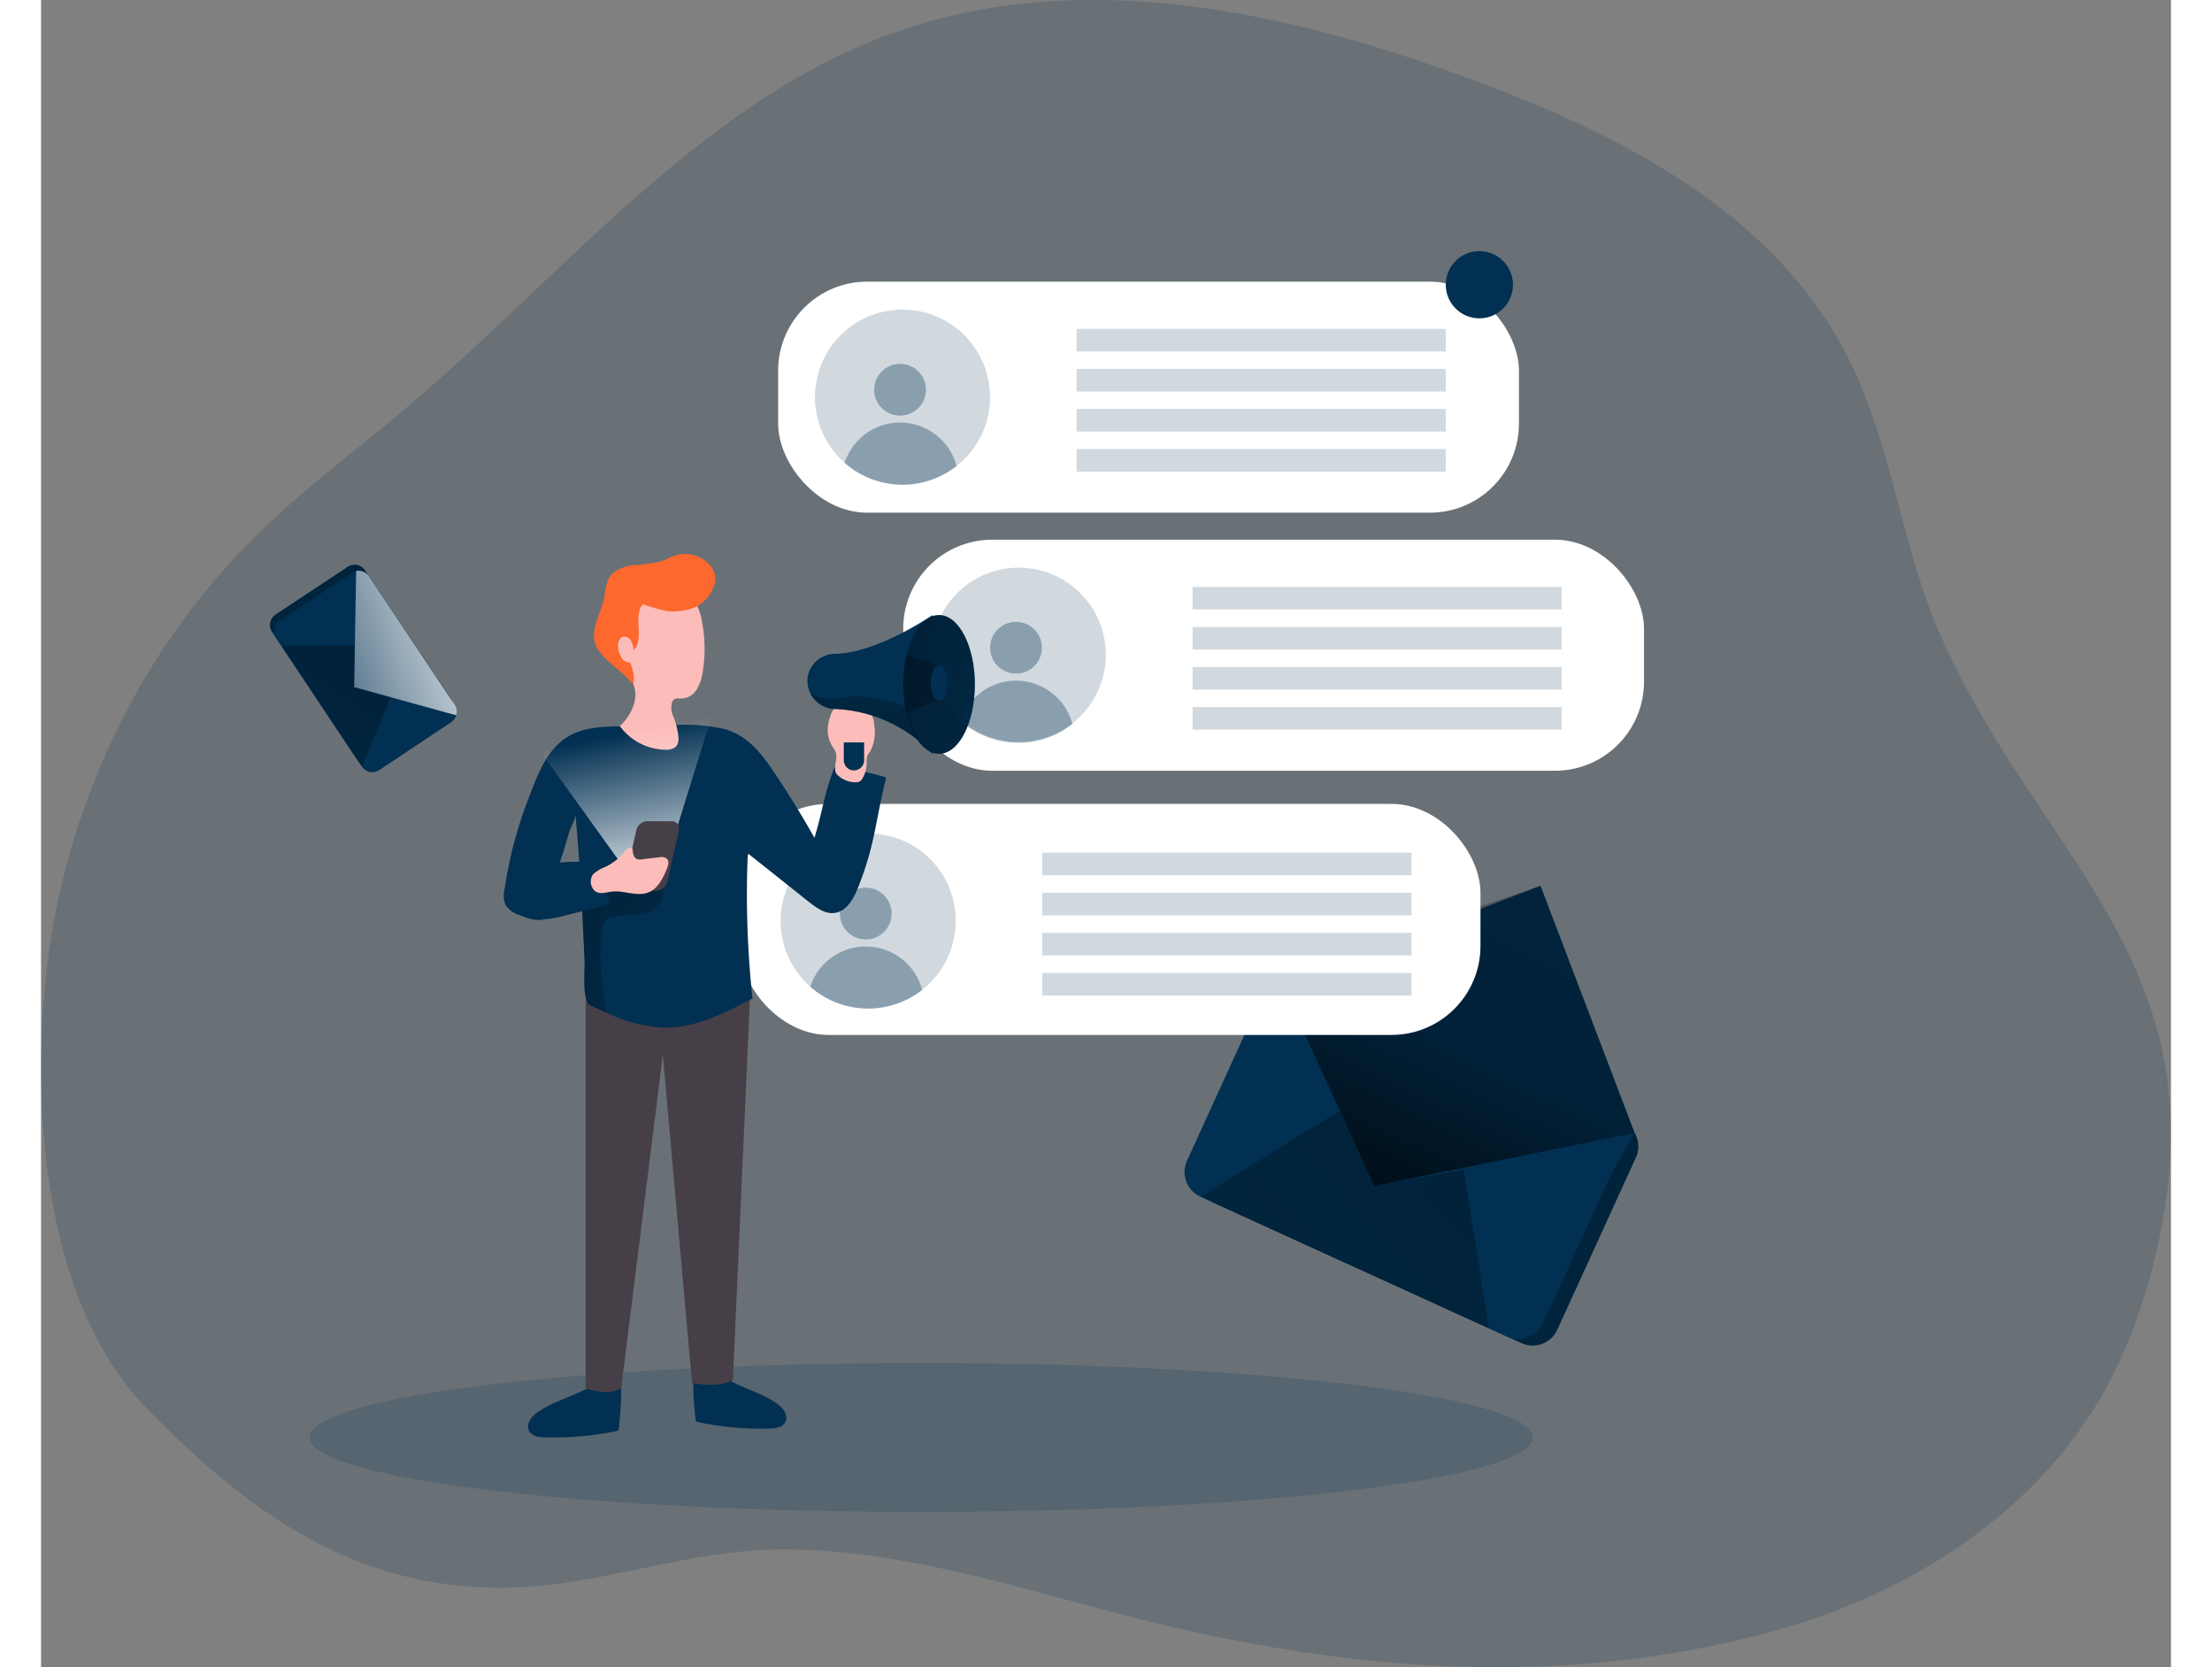 <svg id="Layer_1" data-name="Layer 1" xmlns="http://www.w3.org/2000/svg" xmlns:xlink="http://www.w3.org/1999/xlink" viewBox="0 0 364.98 285.68" width="406" height="306" class="illustration styles_illustrationTablet__1DWOa"><rect x="0" y="0" width="364.98" height="285.68" fill="#808080" stroke="none"/><defs><linearGradient id="linear-gradient" x1="-553.86" y1="120.14" x2="-661.67" y2="48.26" gradientTransform="translate(-305.95 352) rotate(180)" gradientUnits="userSpaceOnUse"><stop offset="0.01"></stop><stop offset="0.08" stop-opacity="0.69"></stop><stop offset="0.21" stop-opacity="0.32"></stop><stop offset="1" stop-opacity="0"></stop></linearGradient><linearGradient id="linear-gradient-2" x1="244.19" y1="95.84" x2="331.64" y2="280.24" gradientTransform="matrix(1, 0, 0, -1, 0, 352)" xlink:href="#linear-gradient"></linearGradient><linearGradient id="linear-gradient-3" x1="-755.66" y1="-7.43" x2="-616.77" y2="-182.04" gradientTransform="translate(-462.22 51.25) rotate(-172.52)" xlink:href="#linear-gradient"></linearGradient><linearGradient id="linear-gradient-4" x1="92.81" y1="168.11" x2="147.89" y2="135.57" gradientTransform="matrix(1, 0, 0, -1, 0, 352)" xlink:href="#linear-gradient"></linearGradient><linearGradient id="linear-gradient-5" x1="126.13" y1="159.01" x2="120.16" y2="188.85" gradientTransform="matrix(1, 0, 0, -1, -19.54, 314.22)" gradientUnits="userSpaceOnUse"><stop offset="0.01" stop-color="#fff"></stop><stop offset="1" stop-color="#fff" stop-opacity="0"></stop></linearGradient><linearGradient id="linear-gradient-6" x1="150.51" y1="207.95" x2="221.84" y2="173.67" gradientTransform="matrix(1, 0, 0, -1, -19.54, 314.22)" xlink:href="#linear-gradient"></linearGradient><linearGradient id="linear-gradient-7" x1="145.93" y1="204.9" x2="211.25" y2="181.82" gradientTransform="matrix(1, 0, 0, -1, 0, 352)" xlink:href="#linear-gradient"></linearGradient><linearGradient id="linear-gradient-8" x1="160.73" y1="178.44" x2="160.17" y2="210.82" gradientTransform="matrix(1, 0, 0, -1, 0, 352)" xlink:href="#linear-gradient"></linearGradient><linearGradient id="linear-gradient-9" x1="793.95" y1="1363.03" x2="744.57" y2="1330.11" gradientTransform="matrix(0.16, 0.99, 0.99, -0.16, -1394.52, -412.45)" xlink:href="#linear-gradient"></linearGradient><linearGradient id="linear-gradient-10" x1="788.75" y1="1038.41" x2="791.58" y2="991.15" gradientTransform="matrix(0.28, 0.96, 0.96, -0.28, -1116.96, -321.38)" xlink:href="#linear-gradient-5"></linearGradient><linearGradient id="linear-gradient-11" x1="771.92" y1="1030.49" x2="835.54" y2="950.52" gradientTransform="matrix(0.28, 0.96, 0.96, -0.28, -1136.5, -359.16)" xlink:href="#linear-gradient"></linearGradient></defs><title>15</title><path d="M340,307.81A108.27,108.27,0,0,1,317.36,317c-37.1,10.48-75.38,7.13-112.1-2.43-19.93-5.19-41.73-12.26-62.48-11.17-15,.78-29.4,6.51-44.74,6.44-25.24-.1-43.07-13-60.52-30.87-17.85-18.29-20.1-53.7-16.58-78.4,3.8-26.68,16.28-51.89,34.83-70.38,8.31-8.3,17.73-15.19,26.63-22.76,26.87-22.76,50.35-52.11,82.9-63.9s68.7-3.71,101.2,8.54c25,9.41,50.88,22.9,63.1,47.8,7.11,14.48,8.75,31.34,15.18,46.18,16.13,37.22,46.84,55.65,38.25,101.17a97.6,97.6,0,0,1-8.64,26.58C366.73,288.68,354.28,300,340,307.81Z" transform="translate(-19.54 -37.78)" fill="#023052" opacity="0.18" style="isolation: isolate;"></path><path d="M220.62,243.92l52.6,24a4.64,4.64,0,0,0,6.14-2.29l13.45-29.47a4.41,4.41,0,0,0,.42-1.75,4.65,4.65,0,0,0-2.7-4.4l-52.6-24a4.6,4.6,0,0,0-6.19,2.24l-13.46,29.49a4.63,4.63,0,0,0,2.28,6.15Z" transform="translate(-19.54 -37.78)" fill="#023052"></path><path d="M220.62,243.92l52.6,24a4.64,4.64,0,0,0,6.14-2.29l13.45-29.47a4.41,4.41,0,0,0,.42-1.75,4.65,4.65,0,0,0-2.7-4.4l-52.6-24a4.6,4.6,0,0,0-6.19,2.24l-13.46,29.49a4.63,4.63,0,0,0,2.28,6.15Z" transform="translate(-19.54 -37.78)" fill="url(#linear-gradient)"></path><path d="M218.19,242.82l52.6,24a4.64,4.64,0,0,0,6.14-2.28l13.45-29.48a4.58,4.58,0,0,0,.42-1.74,4.65,4.65,0,0,0-2.71-4.4l-52.59-24a4.64,4.64,0,0,0-6.14,2.29L215.9,236.69A4.63,4.63,0,0,0,218.19,242.82Z" transform="translate(-19.54 -37.78)" fill="#023052"></path><polygon points="273.05 194.09 256.94 151.77 214.44 168.28 268.94 201.46 273.05 194.09" fill="#023052"></polygon><path d="M231.55,205,248,241l44.61-9.11L276.5,189.57S232.75,204.38,231.55,205Z" transform="translate(-19.54 -37.78)" fill="url(#linear-gradient-2)"></path><polygon points="243.79 200.45 248.09 227.6 198.66 205.04 222.56 190.32 228.44 203.2 243.79 200.45" fill="url(#linear-gradient-3)"></polygon><rect x="126.31" y="48.26" width="126.94" height="39.59" rx="15.26" fill="#fff"></rect><rect x="147.74" y="92.48" width="126.94" height="39.59" rx="15.26" fill="#fff"></rect><rect x="119.72" y="137.75" width="126.94" height="39.59" rx="15.26" fill="#fff"></rect><path d="M176.27,195.6a15,15,0,1,1-15-15h0a14.92,14.92,0,0,1,15,14.84Z" transform="translate(-19.54 -37.78)" fill="#023052" opacity="0.18" style="isolation: isolate;"></path><circle cx="141.32" cy="156.54" r="4.44" fill="#023052" opacity="0.34" style="isolation: isolate;"></circle><path d="M170.53,207.4a15,15,0,0,1-19.17-.54,10,10,0,0,1,19.17.54Z" transform="translate(-19.54 -37.78)" fill="#023052" opacity="0.34" style="isolation: isolate;"></path><rect x="171.57" y="146.11" width="63.25" height="3.87" fill="#023052" opacity="0.18" style="isolation: isolate;"></rect><rect x="171.57" y="152.98" width="63.25" height="3.87" fill="#023052" opacity="0.18" style="isolation: isolate;"></rect><rect x="171.57" y="159.85" width="63.25" height="3.87" fill="#023052" opacity="0.18" style="isolation: isolate;"></rect><rect x="171.57" y="166.72" width="63.25" height="3.87" fill="#023052" opacity="0.18" style="isolation: isolate;"></rect><ellipse cx="150.82" cy="246.31" rx="104.8" ry="12.77" fill="#023052" opacity="0.18" style="isolation: isolate;"></ellipse><path d="M104.33,280c-.89.68-1.67,1.85-1.2,2.88s1.74,1.17,2.82,1.2A53.48,53.48,0,0,0,118.12,283a.55.55,0,0,0,.32-.14.52.52,0,0,0,.11-.36,55.26,55.26,0,0,0,.38-7.5c-2.2-.62-4.75.13-6.72,1.14C109.68,277.39,106.58,278.26,104.33,280Z" transform="translate(-19.54 -37.78)" fill="#023052"></path><path d="M145.91,278.49c.89.69,1.68,1.86,1.21,2.88s-1.75,1.18-2.83,1.2a52.89,52.89,0,0,1-12.17-1.11.55.55,0,0,1-.32-.14.58.58,0,0,1-.1-.36,52.2,52.2,0,0,1-.38-7.5c2.2-.63,4.75.13,6.72,1.14C140.57,275.89,143.66,276.76,145.91,278.49Z" transform="translate(-19.54 -37.78)" fill="#023052"></path><path d="M112.87,207.84v67.85s3.78,1.35,6.08,0l7.14-57.16,5,56.22s4,.94,7-.41l3-67S123.37,203.35,112.87,207.84Z" transform="translate(-19.54 -37.78)" fill="#473f47"></path><path d="M164.37,171c-1.91,7.67-1.88,11.42-4.79,18.77-.78,2-2,4.2-4.1,4.45-1.6.19-3.07-.88-4.34-1.88q-5.23-4.17-10.49-8.34a166.59,166.59,0,0,0,.8,24.87c-4.84,2.55-9.94,5.16-15.41,5a26.4,26.4,0,0,1-9.88-2.69c-.75-.32-1.48-.65-2.21-1a1.41,1.41,0,0,1-.67-.48c-1-1.56-.53-5.48-.61-7.33-.12-2.82-.26-5.65-.4-8.48-.06-1-.11-1.93-.18-2.9-.25-4.59-.54-9.16-1-13.75.08.79-.71,2.21-1,3-.37,1.24-.74,2.5-1.12,3.75a28.18,28.18,0,0,0-1,3.48c-.22,1.43.47,2.8.38,4.27a4,4,0,0,1-1.6,3.16c-1.55,1-3.58.38-5.27-.34a4.34,4.34,0,0,1-2.33-1.68A4.45,4.45,0,0,1,99,190a70.87,70.87,0,0,1,4.13-15.54c1.69-4.38,3.35-9.16,8-11.12,2.41-1,5.28-1.07,7.86-1.12l9.08-.18a29.17,29.17,0,0,1,8.59.67c3.69,1,6,3.76,8.09,6.81q3.9,5.74,7.32,11.82c1.62-5.39,1.45-6.78,3.41-12.05A41.34,41.34,0,0,1,164.37,171Z" transform="translate(-19.54 -37.78)" fill="#023052"></path><path d="M125.65,192.44a5.3,5.3,0,0,1-4.29,2.09,39.65,39.65,0,0,0-4,.35,1.94,1.94,0,0,0-1,.41,2,2,0,0,0-.41.88c-1.25,4.67-.11,9.6.29,14.41a1,1,0,0,1-.06.59h0c-.75-.32-1.48-.65-2.21-1a1.41,1.41,0,0,1-.67-.48c-1-1.56-.53-5.48-.61-7.33-.12-2.82-.26-5.65-.4-8.48-.06-1-.11-1.93-.18-2.9.23-.06.47-.1.7-.14l6.45-1.1c1.59-.28,4-1.22,5.59-.62S126.39,191.25,125.65,192.44Z" transform="translate(-19.54 -37.78)" fill="url(#linear-gradient-4)"></path><path d="M118.72,162.19c1.52-1.34,2.92-3.81,2.64-5.91s-1.81-4.31-2.7-6.3c-.45-1-.9-2.23-.36-3.21a8.34,8.34,0,0,1,1.09-1.21c.92-1,1.17-2.46,1.78-3.69a6.44,6.44,0,0,1,5.08-3.47,6,6,0,0,1,5.47,2.72,9.27,9.27,0,0,1,1.07,3.11,24.66,24.66,0,0,1,.11,8.82,7.74,7.74,0,0,1-1,2.87,3.2,3.2,0,0,1-2.48,1.55c-.53,0-1.14-.12-1.51.25a1.15,1.15,0,0,0-.3.66,3.48,3.48,0,0,0,.25,2.11,11.75,11.75,0,0,1,.76,2.6c.2.95.33,2.09-.4,2.72a2.44,2.44,0,0,1-1.57.44A9.88,9.88,0,0,1,118.72,162.19Z" transform="translate(-19.54 -37.78)" fill="#fcbdba"></path><polygon points="109.16 141.25 116 119.24 84.38 127.09 101.69 151.19 109.16 141.25" fill="url(#linear-gradient-5)"></polygon><path d="M135,136.18a4,4,0,0,0-1.06-1.8,5.67,5.67,0,0,0-5.52-1.47c-.92.26-1.77.76-2.68,1.07a28.4,28.4,0,0,1-4.86.66c-1.62.23-3.35.89-4.11,2.34a11,11,0,0,0-.7,3.15c-.54,2.75-2.51,5.48-1.5,8.1s4.84,4.63,6.41,6.83c.4-.94-.08-2.82-.49-3.76a1.59,1.59,0,0,1-1.58-1.07,3.34,3.34,0,0,1-.49-1.65A1.84,1.84,0,0,1,119,147a1.25,1.25,0,0,1,1.58.47,3.56,3.56,0,0,1,.48,1.74c2-1.91-.19-5.78,1.61-7.89a29.51,29.51,0,0,0,4.23,1.19,10.56,10.56,0,0,0,4.49-.58C133.42,141.15,135.54,138.44,135,136.18Z" transform="translate(-19.54 -37.78)" fill="#fc682d"></path><path d="M103.09,187a5.45,5.45,0,0,0-2.35,1.87,3.91,3.91,0,0,0-.07,3.85,5,5,0,0,0,3.12,2.37c1.88.5,3.87,0,5.76-.48l6.75-1.74a.88.88,0,0,0,.48-.24.83.83,0,0,0,0-.75c-.43-1.64-.71-3.42-1.3-5-.53-1.4-1.16-1.39-2.64-1.43C109.6,185.39,106.07,185.54,103.09,187Z" transform="translate(-19.54 -37.78)" fill="#023052"></path><path d="M159.08,171.83a1.46,1.46,0,0,0,.82-.19,1.39,1.39,0,0,0,.42-.51,5.23,5.23,0,0,0,.7-2.56,3.79,3.79,0,0,1,.13-1.3,4.46,4.46,0,0,1,.49-.78,6.83,6.83,0,0,0,.69-4.28,4.34,4.34,0,0,0-.32-1.63,3.07,3.07,0,0,0-2-1.57,9.15,9.15,0,0,0-2.61-.25,3.48,3.48,0,0,0-1.66.26c-.76.38-1.16,2.09-1.31,2.88a5.37,5.37,0,0,0,.71,3.77,5.54,5.54,0,0,1,.58,1c.42,1.14-.57,2.77.16,3.76A4.52,4.52,0,0,0,159.08,171.83Z" transform="translate(-19.54 -37.78)" fill="#fcbdba"></path><path d="M172.33,143.18V167a19.12,19.12,0,0,0-2.63-2.46,24.28,24.28,0,0,0-14.09-5.26,4.83,4.83,0,0,1-4.3-2.8h0a5.15,5.15,0,0,1-.41-2.66,4.75,4.75,0,0,1,4.86-4C158.46,149.71,163.76,148.71,172.33,143.18Z" transform="translate(-19.54 -37.78)" fill="#023052"></path><ellipse cx="153.88" cy="117.28" rx="6.14" ry="11.89" fill="#023052"></ellipse><ellipse cx="153.88" cy="117.28" rx="6.14" ry="11.89" fill="url(#linear-gradient-6)"></ellipse><path d="M167.85,150.05l5.57,1.74v6l-5.62,2.06A24,24,0,0,1,167.85,150.05Z" transform="translate(-19.54 -37.78)" fill="url(#linear-gradient-7)"></path><path d="M157.11,165h3.47v3.05a1.74,1.74,0,0,1-1.74,1.74h0a1.74,1.74,0,0,1-1.74-1.74h0V165Z" transform="translate(-19.54 -37.78)" fill="#023052"></path><ellipse cx="153.88" cy="117.01" rx="1.41" ry="3" fill="#023052"></ellipse><path d="M169.7,164.49a24.28,24.28,0,0,0-14.09-5.26,4.83,4.83,0,0,1-4.3-2.8c.13.14,1.62,1.56,5.81.85,4.4-.75,10.48,1.48,10.48,1.48Z" transform="translate(-19.54 -37.78)" fill="url(#linear-gradient-8)"></path><path d="M125,190.39h-4.22a1.18,1.18,0,0,1-1.23-1.13,1.1,1.1,0,0,1,0-.4l2-8.83a2,2,0,0,1,1.87-1.53h4.21a1.19,1.19,0,0,1,1.23,1.15,1.2,1.2,0,0,1,0,.38l-2,8.83A2,2,0,0,1,125,190.39Z" transform="translate(-19.54 -37.78)" fill="#473f47"></path><path d="M119.34,184a4.31,4.31,0,0,1,.44-.59,1.23,1.23,0,0,1,.85-.37.26.26,0,0,1,.19.06.47.47,0,0,1,.06.15c.05.29.07.58.14.86a1.38,1.38,0,0,0,.42.75c.45.37,1.32.13,1.84.07l2.2-.25a1.54,1.54,0,0,1,1.31.25c.43.42.24,1.13,0,1.69-.67,1.66-1.55,3.47-3.23,4.1-2,.76-4.24-.47-6.35-.14-1.18.18-2.49.63-3.19-.68a2.13,2.13,0,0,1,.12-2.31,6.88,6.88,0,0,1,2.21-1.31,12.31,12.31,0,0,0,1.93-1.26,7.65,7.65,0,0,0,.89-.81Z" transform="translate(-19.54 -37.78)" fill="#fcbdba"></path><path d="M202,150.05a14.92,14.92,0,1,1,0-.16Z" transform="translate(-19.54 -37.78)" fill="#023052" opacity="0.18" style="isolation: isolate;"></path><circle cx="167.07" cy="110.99" r="4.44" fill="#023052" opacity="0.34" style="isolation: isolate;"></circle><path d="M196.28,161.85a15,15,0,0,1-19.17-.54,10,10,0,0,1,19.17.54Z" transform="translate(-19.54 -37.78)" fill="#023052" opacity="0.34" style="isolation: isolate;"></path><rect x="197.32" y="100.56" width="63.25" height="3.87" fill="#023052" opacity="0.18" style="isolation: isolate;"></rect><rect x="197.32" y="107.43" width="63.25" height="3.87" fill="#023052" opacity="0.18" style="isolation: isolate;"></rect><rect x="197.32" y="114.3" width="63.25" height="3.87" fill="#023052" opacity="0.18" style="isolation: isolate;"></rect><rect x="197.32" y="121.17" width="63.25" height="3.87" fill="#023052" opacity="0.18" style="isolation: isolate;"></rect><path d="M182.16,105.83a15,15,0,1,1-15-15h0A15,15,0,0,1,182.16,105.83Z" transform="translate(-19.54 -37.78)" fill="#023052" opacity="0.18" style="isolation: isolate;"></path><circle cx="147.2" cy="66.78" r="4.44" fill="#023052" opacity="0.34" style="isolation: isolate;"></circle><path d="M176.42,117.64a15,15,0,0,1-19.18-.55,10,10,0,0,1,19.18.55Z" transform="translate(-19.54 -37.78)" fill="#023052" opacity="0.34" style="isolation: isolate;"></path><rect x="177.46" y="56.35" width="63.25" height="3.87" fill="#023052" opacity="0.18" style="isolation: isolate;"></rect><rect x="177.46" y="63.22" width="63.25" height="3.87" fill="#023052" opacity="0.18" style="isolation: isolate;"></rect><rect x="177.46" y="70.08" width="63.25" height="3.87" fill="#023052" opacity="0.18" style="isolation: isolate;"></rect><rect x="177.46" y="76.95" width="63.25" height="3.87" fill="#023052" opacity="0.18" style="isolation: isolate;"></rect><circle cx="246.47" cy="48.79" r="5.76" fill="#023052"></circle><path d="M73.85,168.11l-14.68-22a2.14,2.14,0,0,1,.53-3l0,0L72.1,134.9a2.11,2.11,0,0,1,.76-.31,2.14,2.14,0,0,1,2.19.9l14.68,22a2.14,2.14,0,0,1,.26,1.79,2.09,2.09,0,0,1-.85,1.15L76.79,168.7a2.12,2.12,0,0,1-2.93-.57Z" transform="translate(-19.54 -37.78)" fill="#023052"></path><path d="M73.85,168.11l-14.68-22a2.14,2.14,0,0,1,.53-3l0,0L72.1,134.9a2.11,2.11,0,0,1,.76-.31,2.14,2.14,0,0,1,2.19.9l14.68,22a2.14,2.14,0,0,1,.26,1.79,2.09,2.09,0,0,1-.85,1.15L76.79,168.7a2.12,2.12,0,0,1-2.93-.57Z" transform="translate(-19.54 -37.78)" fill="url(#linear-gradient-9)"></path><path d="M74.52,169.13l-14.68-22a2.13,2.13,0,0,1,.59-2.95L72.78,136a2.11,2.11,0,0,1,.76-.31,2.13,2.13,0,0,1,2.18.9l14.68,22a2.12,2.12,0,0,1-.58,2.94l-12.36,8.23A2.12,2.12,0,0,1,74.52,169.13Z" transform="translate(-19.54 -37.78)" fill="#023052"></path><path d="M90.67,160.34l-17.48-4.81.35-19.92a2.13,2.13,0,0,1,2.18.9l14.68,22A2.08,2.08,0,0,1,90.67,160.34Z" transform="translate(-19.54 -37.78)" fill="url(#linear-gradient-10)"></path><polygon points="53.77 110.61 41.19 110.64 54.98 131.35 59.91 119.47 53.66 117.75 53.77 110.61" fill="url(#linear-gradient-11)"></polygon></svg>